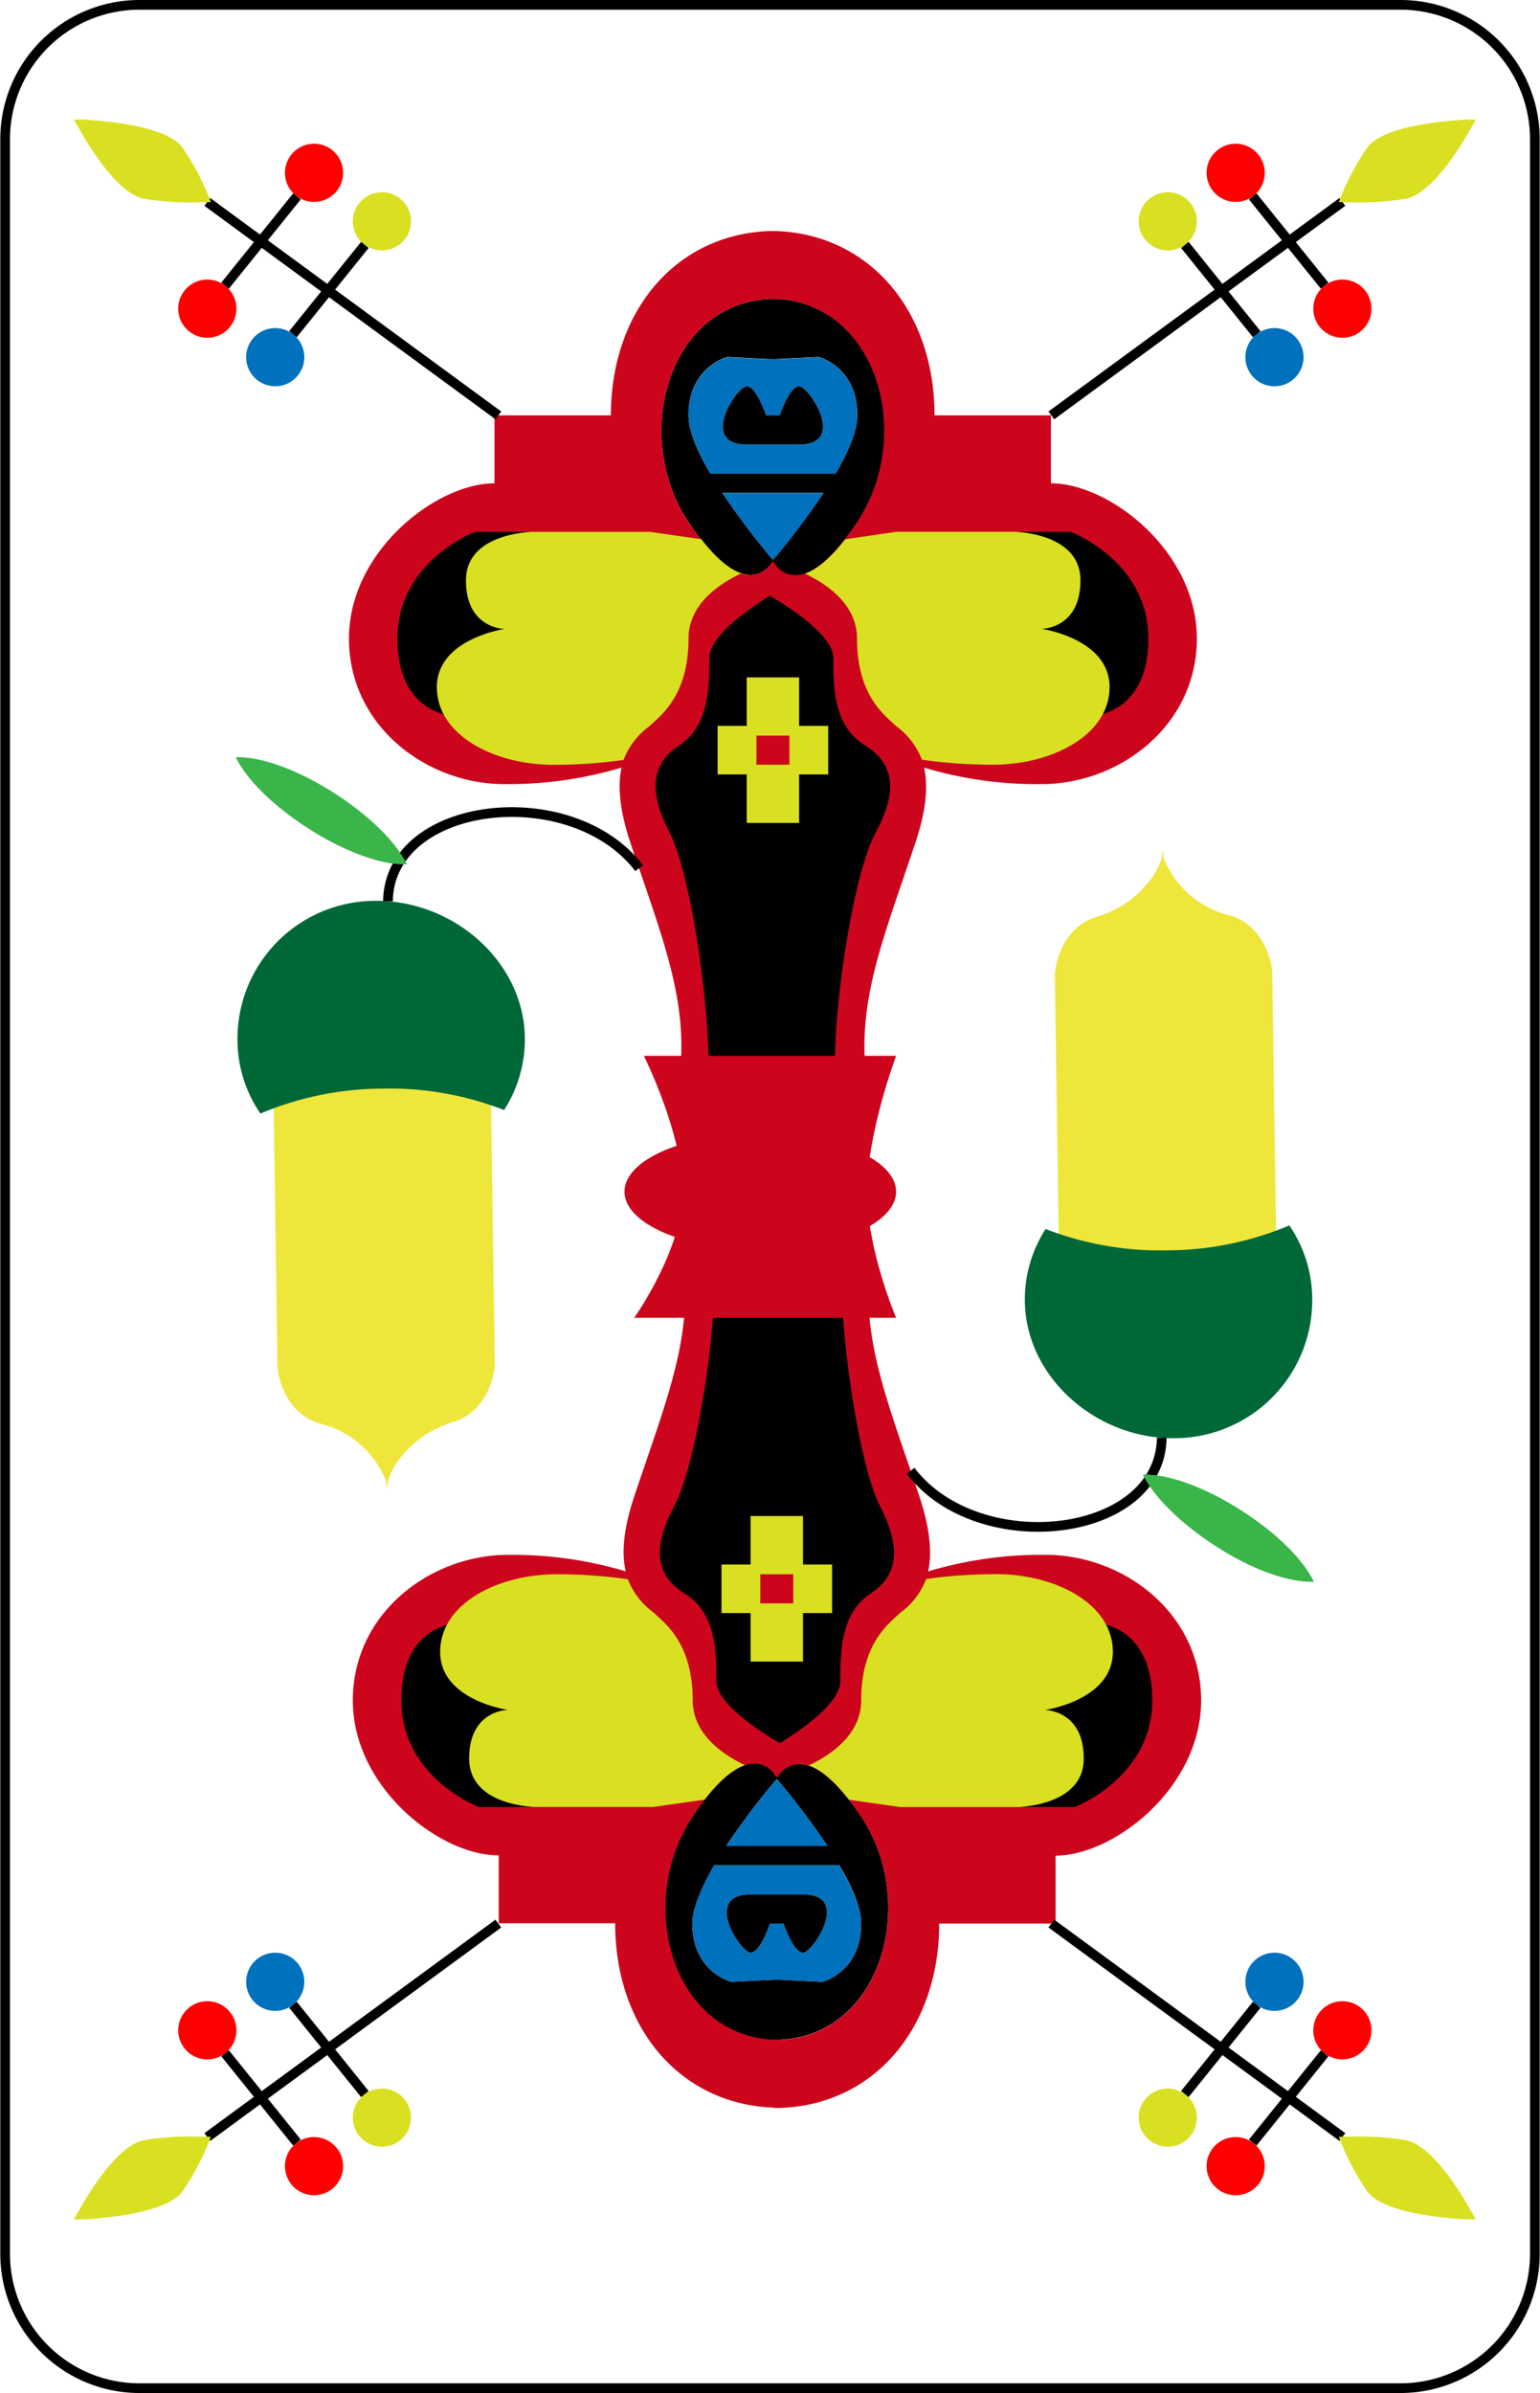 <svg id="Ebene_1" data-name="Ebene 1" xmlns="http://www.w3.org/2000/svg" viewBox="0 0 158.74 246.62"><defs><style>.cls-1{fill:#cc051d;}.cls-2{fill:#efe63c;}.cls-3{fill:#006837;}.cls-4{fill:#d9e021;}.cls-5{fill:#0071bc;}.cls-6{fill:none;stroke:#000;stroke-miterlimit:10;}.cls-7{fill:red;}.cls-8{fill:#39b54a;}</style></defs><title>ass</title><path d="M1178,293.19a13.35,13.35,0,0,1,13.34,13.34V524.47A13.35,13.35,0,0,1,1178,537.81H1048a13.35,13.35,0,0,1-13.34-13.34V306.53A13.35,13.35,0,0,1,1048,293.19H1178m0-1H1048a14.34,14.34,0,0,0-14.34,14.34V524.47A14.34,14.34,0,0,0,1048,538.81H1178a14.34,14.34,0,0,0,14.34-14.34V306.53A14.34,14.34,0,0,0,1178,292.19Z" transform="translate(-1033.63 -292.19)"/><ellipse class="cls-1" cx="78.37" cy="122.81" rx="14" ry="6"/><path class="cls-2" d="M1073.46,445.91l-.62-42.18,11.37-.17.43,29.3s-.26,4.69-4.39,5.92c-3.54,1.06-6,3.83-6.64,6.08a1.4,1.4,0,0,0-.08.34A2.52,2.52,0,0,0,1073.46,445.91Z" transform="translate(-1033.63 -292.19)"/><path class="cls-2" d="M1073.62,445.91a3,3,0,0,0-.09-.71,2.46,2.46,0,0,0-.09-.34,9.84,9.84,0,0,0-6.72-5.93c-4.1-1.11-4.49-5.79-4.49-5.79l-.43-29.25,11.21-.16Z" transform="translate(-1033.63 -292.19)"/><path class="cls-3" d="M1073,404.38a32.78,32.78,0,0,0-12.53,2.57,13.48,13.48,0,0,1-2.36-7.42,14.21,14.21,0,0,1,14.11-14.5c8.18-.12,15.4,6.3,15.51,14.07a13.43,13.43,0,0,1-2.14,7.49A32.51,32.51,0,0,0,1073,404.38Z" transform="translate(-1033.63 -292.19)"/><polygon class="cls-1" points="79.67 37.05 79.37 37.06 79.37 37.03 79.67 37.05"/><polygon class="cls-1" points="79.97 37.03 79.97 37.06 79.67 37.05 79.97 37.03"/><path class="cls-1" d="M1157,358c0,9-8,15-16,15a40.74,40.74,0,0,1-12.09-1.69c-.6-.19-.91-.31-.91-.31h-15V350.4a2,2,0,0,0,.19-.29l.09,0h0l.1,0a2.49,2.49,0,0,0,.18.27,2.54,2.54,0,0,0,2.19,1.05,3,3,0,0,0,.79-.15c1.08-.35,2.46-1.35,4.16-3.53.4-.51.82-1.1,1.26-1.75,5.89-8.83,2.14-22.49-8.4-23h-.6v-7h.6c9.68.31,16.4,8.21,16.4,19h12v7C1148,342,1157,349,1157,358Z" transform="translate(-1033.63 -292.19)"/><path d="M1138.38,347H1144s8,3,8,11-6,8-6,8l-6-3s-3-2-3-3a43.31,43.31,0,0,1,1-5Z" transform="translate(-1033.63 -292.19)"/><path class="cls-4" d="M1148,363a5.93,5.93,0,0,1-.69,2.78c-1.74,3.31-6.52,5.22-11.31,5.22a52,52,0,0,1-7.31-.51c-1.71-.25-2.69-.49-2.69-.49l-5-5-1.43-3.72-1.54-4h0l-2.23-5.83a3,3,0,0,0,.79-.15c1.08-.35,2.46-1.35,4.16-3.53L1126,347h12.38c1.45.09,6.62.69,6.62,5,0,5-4,5-4,5S1148,358,1148,363Z" transform="translate(-1033.63 -292.19)"/><path class="cls-1" d="M1128,379c-3,9-5.5,15-5.25,22,.11,3.18-1.89,3.47-4.11,2.84a20.73,20.73,0,0,1-5.06-2.46h0l-.27-.18-.3-.2V350.4a2,2,0,0,0,.19-.29l.09,0h0l.1,0a2.49,2.49,0,0,0,.18.27,2.54,2.54,0,0,0,2.19,1.05,3,3,0,0,0,.79-.15c2.51,1.19,5.42,3.31,5.42,6.72,0,6,3,8,4,9a7.67,7.67,0,0,1,2.69,3.49,6.11,6.11,0,0,1,.22.82C1129.28,373.05,1129.17,375.49,1128,379Z" transform="translate(-1033.63 -292.19)"/><path d="M1113,353.58c-.3.18-.65.4-1,.66V353S1112.4,353.21,1113,353.58Z" transform="translate(-1033.63 -292.19)"/><rect class="cls-4" x="79.37" y="69.81" width="3" height="5"/><rect class="cls-4" x="79.37" y="79.81" width="3" height="5"/><rect class="cls-4" x="79.37" y="74.81" width="6" height="5"/><rect class="cls-1" x="79.37" y="75.81" width="2" height="3"/><path d="M1113.6,323h-.6c-10.54.49-14.29,14.15-8.4,23,.44.65.86,1.24,1.26,1.75,1.7,2.18,3.08,3.18,4.16,3.53a3,3,0,0,0,.79.15,2.55,2.55,0,0,0,2.19-1,2,2,0,0,0,.19-.29l.09,0h0l.1,0a2.49,2.49,0,0,0,.18.27,2.54,2.54,0,0,0,2.19,1.05,3,3,0,0,0,.79-.15c1.08-.35,2.46-1.35,4.16-3.53.4-.51.82-1.1,1.26-1.75C1127.89,337.17,1124.14,323.51,1113.6,323Zm0,26.53-.3.35-.3-.35a79.69,79.69,0,0,1-4.92-6.55h10.44A79.69,79.69,0,0,1,1113.6,349.55Zm6.16-8.55h-12.92c-1.29-2.2-2.24-4.38-2.24-6,0-5,4-6,4-6l4.4.22.3,0,.3,0,4.4-.22s4,1,4,6C1122,336.62,1121.05,338.8,1119.76,341Z" transform="translate(-1033.63 -292.19)"/><polygon points="79.67 37.05 79.37 37.06 79.37 37.03 79.67 37.05"/><path d="M1113.3,323h-.3v0Z" transform="translate(-1033.63 -292.19)"/><polygon points="79.97 37.03 79.97 37.06 79.67 37.05 79.97 37.03"/><path d="M1113.32,350.08h0Z" transform="translate(-1033.63 -292.19)"/><polygon class="cls-5" points="79.97 37.03 79.97 37.06 79.67 37.05 79.97 37.03"/><polygon class="cls-1" points="79.67 37.05 79.37 37.06 79.37 37.03 79.67 37.05"/><path class="cls-1" d="M1113.6,316v7h-.6c-10.54.49-14.29,14.15-8.4,23,.44.65.86,1.24,1.26,1.75,1.7,2.18,3.08,3.18,4.16,3.53a3,3,0,0,0,.79.15,2.55,2.55,0,0,0,2.19-1,2,2,0,0,0,.19-.29l.09,0h0l.1,0a2.49,2.49,0,0,0,.18.27V371h-15s-.31.12-.91.31A40.74,40.74,0,0,1,1085.6,373c-8,0-16-6-16-15s9-16,15-16v-7h12c0-10.78,6.72-18.68,16.4-19h.6Z" transform="translate(-1033.63 -292.19)"/><polygon class="cls-1" points="79.97 37.03 79.97 37.06 79.67 37.05 79.97 37.03"/><path d="M1088.22,347h-5.62s-8,3-8,11,6,8,6,8l6-3s3-2,3-3a43.31,43.31,0,0,0-1-5Z" transform="translate(-1033.63 -292.19)"/><path class="cls-4" d="M1110.81,351.43l-2,5.31-2,5.27-1.15,3-5,5s-1,.24-2.69.49a52,52,0,0,1-7.31.51c-4.79,0-9.57-1.91-11.31-5.22a5.93,5.93,0,0,1-.69-2.78c0-5,7-6,7-6s-4,0-4-5c0-4.3,5.17-4.9,6.62-5h12.38l5.26.75c1.7,2.18,3.08,3.18,4.16,3.53A3,3,0,0,0,1110.81,351.43Z" transform="translate(-1033.63 -292.19)"/><path class="cls-1" d="M1113.6,350.38V401l-.3.2-.61.39a19.61,19.61,0,0,1-4.94,2.31c-2.14.55-4,.18-3.9-2.9.22-6.29-1.77-11.78-4.36-19.36h0c-.29-.85-.59-1.72-.89-2.63-1.17-3.51-1.28-5.95-.91-7.69a6.11,6.11,0,0,1,.22-.82,7.67,7.67,0,0,1,2.69-3.49c1-1,4-3,4-9,0-3.41,2.91-5.53,5.42-6.72a3,3,0,0,0,.79.15,2.55,2.55,0,0,0,2.19-1,2,2,0,0,0,.19-.29l.09,0h0l.1,0A2.49,2.49,0,0,0,1113.6,350.38Z" transform="translate(-1033.63 -292.19)"/><path d="M1123.89,378c-2.16,4-4.06,16-4.19,23-.11,5.39-4.62,2.48-6.68.86-2,1.62-6.27,4.53-6.37-.86-.13-7-1.94-19-4-23s-2.06-7,1-9,3.1-6,3.1-9c0-2,3.08-4.35,5.22-5.76.38-.26.73-.48,1-.66l1,.6c2.24,1.4,5.56,3.83,5.56,5.82,0,3,0,7,3.25,9S1126.05,374,1123.89,378Z" transform="translate(-1033.63 -292.19)"/><polygon class="cls-4" points="85.37 74.81 85.37 79.81 82.37 79.81 82.37 84.81 76.97 84.81 76.97 79.81 73.97 79.81 73.97 74.81 76.97 74.81 76.97 69.81 82.37 69.81 82.37 74.81 85.37 74.81"/><rect class="cls-1" x="1111.6" y="368" width="3.4" height="3" transform="translate(1192.97 446.81) rotate(-180)"/><path d="M1113.32,350.08h0Z" transform="translate(-1033.63 -292.19)"/><polygon points="79.67 37.05 79.37 37.06 79.37 37.03 79.67 37.05"/><path d="M1113.6,323v0h0Z" transform="translate(-1033.63 -292.19)"/><polygon points="79.97 37.03 79.97 37.06 79.67 37.05 79.97 37.03"/><path class="cls-5" d="M1118,329l-4.4.22v0h-.6v0l-4.4-.22s-4,1-4,6c0,1.62,1,3.8,2.24,6h12.92c1.29-2.2,2.24-4.38,2.24-6C1122,330,1118,329,1118,329Zm-2,9h-5.4c-5,0-1-6,0-6s2,3,2,3h1.4s1-3,2-3S1121,338,1116,338Z" transform="translate(-1033.63 -292.19)"/><path class="cls-5" d="M1118.52,343a79.69,79.69,0,0,1-4.92,6.55l-.3.35-.3-.35a79.69,79.69,0,0,1-4.92-6.55Z" transform="translate(-1033.63 -292.19)"/><polygon class="cls-5" points="79.67 37.05 79.37 37.06 79.37 37.03 79.67 37.05"/><path d="M1116,338h-5.4c-5,0-1-6,0-6s2,3,2,3h1.4s1-3,2-3S1121,338,1116,338Z" transform="translate(-1033.63 -292.19)"/><line class="cls-6" x1="108.37" y1="42.81" x2="138.37" y2="20.81"/><circle class="cls-7" cx="127.37" cy="17.81" r="3"/><circle class="cls-7" cx="138.37" cy="31.81" r="3"/><circle class="cls-5" cx="131.37" cy="36.81" r="3"/><circle class="cls-4" cx="120.37" cy="22.81" r="3"/><path class="cls-4" d="M1185.73,304.52c-.09.18-.21.4-.35.65L1172.29,313l-.29,0,13.17-8.47Z" transform="translate(-1033.63 -292.19)"/><path class="cls-4" d="M1172,313l.29,0h-.63q.06-.21.18-.51a26.31,26.31,0,0,1,2.66-5c1.55-2.32,7.89-2.85,10.67-3Z" transform="translate(-1033.63 -292.19)"/><path class="cls-4" d="M1185.73,304.52c-.09.18-.21.4-.35.65-1.27,2.29-4.27,7.16-7,7.53a29.87,29.87,0,0,1-6.09.32h-.63q.06-.21.18-.51l13.33-8Z" transform="translate(-1033.63 -292.19)"/><line class="cls-6" x1="136.54" y1="29.44" x2="129.13" y2="20.24"/><line class="cls-6" x1="129.54" y1="34.44" x2="122.13" y2="25.24"/><line class="cls-6" x1="51.37" y1="42.81" x2="21.37" y2="20.81"/><circle class="cls-7" cx="32.37" cy="17.81" r="3"/><circle class="cls-7" cx="21.37" cy="31.81" r="3"/><circle class="cls-5" cx="28.37" cy="36.81" r="3"/><circle class="cls-4" cx="39.37" cy="22.81" r="3"/><path class="cls-4" d="M1041.27,304.52c.09.18.21.4.35.65l13.09,7.85.29,0-13.17-8.47Z" transform="translate(-1033.63 -292.19)"/><path class="cls-4" d="M1055,313l-.29,0h.63q-.06-.21-.18-.51a26.31,26.31,0,0,0-2.66-5c-1.55-2.32-7.89-2.85-10.67-3Z" transform="translate(-1033.63 -292.19)"/><path class="cls-4" d="M1041.27,304.52c.09.18.21.4.35.65,1.27,2.29,4.27,7.16,7,7.53a29.87,29.87,0,0,0,6.09.32h.63q-.06-.21-.18-.51l-13.33-8Z" transform="translate(-1033.63 -292.19)"/><line class="cls-6" x1="23.2" y1="29.44" x2="30.61" y2="20.24"/><line class="cls-6" x1="30.2" y1="34.44" x2="37.61" y2="25.24"/><path class="cls-6" d="M1099.51,381.66c-7-9.16-25.77-7-25.89,3.41" transform="translate(-1033.63 -292.19)"/><path class="cls-8" d="M1068.18,374c3.58,2.31,6.27,5,7.37,7.25-2.47.12-6.35-1.24-10.23-3.75-3.58-2.31-6.27-5-7.37-7.25C1060.42,370.13,1064.3,371.49,1068.18,374Z" transform="translate(-1033.63 -292.19)"/><path class="cls-8" d="M1068.18,374c3.58,2.31,6.27,5,7.37,7.25-2.47.12-6.35-1.24-10.23-3.75-3.58-2.31-6.27-5-7.37-7.25C1060.42,370.13,1064.3,371.49,1068.18,374Z" transform="translate(-1033.63 -292.19)"/><path class="cls-2" d="M1153.54,379.52l.62,42.18-11.37.17-.43-29.3s.26-4.69,4.39-5.92c3.54-1.06,6-3.83,6.64-6.07a1.65,1.65,0,0,0,.08-.34A2.62,2.62,0,0,0,1153.54,379.52Z" transform="translate(-1033.63 -292.19)"/><path class="cls-2" d="M1153.38,379.52a3.15,3.15,0,0,0,.09.72,2.34,2.34,0,0,0,.09.33,9.8,9.8,0,0,0,6.72,5.93c4.1,1.11,4.49,5.8,4.49,5.8l.43,29.24-11.21.17Z" transform="translate(-1033.63 -292.19)"/><path class="cls-3" d="M1154,421.05a32.59,32.59,0,0,0,12.53-2.57,13.48,13.48,0,0,1,2.36,7.42,14.22,14.22,0,0,1-14.11,14.51c-8.18.12-15.4-6.31-15.51-14.08a13.42,13.42,0,0,1,2.14-7.48A32.7,32.7,0,0,0,1154,421.05Z" transform="translate(-1033.63 -292.19)"/><polygon class="cls-1" points="80.07 204 80.37 203.99 80.37 204.02 80.07 204"/><polygon class="cls-1" points="79.77 204.02 79.77 203.99 80.07 204 79.77 204.02"/><path class="cls-1" d="M1070,467.43c0-9,8-15,16-15a40.74,40.74,0,0,1,12.09,1.69c.6.19.91.31.91.31h15V475a2,2,0,0,0-.19.29l-.09,0h0l-.1,0a2.49,2.49,0,0,0-.18-.27,2.54,2.54,0,0,0-2.19-1.05,3,3,0,0,0-.79.15c-1.08.35-2.46,1.35-4.16,3.53-.4.51-.82,1.1-1.26,1.75-5.89,8.83-2.14,22.49,8.4,23h.6v7h-.6c-9.68-.31-16.4-8.21-16.4-19h-12v-7C1079,483.43,1070,476.43,1070,467.43Z" transform="translate(-1033.63 -292.19)"/><path d="M1088.62,478.42H1083s-8-3-8-11,6-8,6-8l6,3s3,2,3,3a43.31,43.31,0,0,1-1,5Z" transform="translate(-1033.63 -292.19)"/><path class="cls-4" d="M1079,462.43a5.93,5.93,0,0,1,.69-2.78c1.74-3.31,6.52-5.22,11.31-5.22a52,52,0,0,1,7.31.51c1.71.25,2.69.49,2.69.49l5,5,1.43,3.72,1.54,4h0l2.23,5.83a3,3,0,0,0-.79.15c-1.08.35-2.46,1.35-4.16,3.53l-5.26.75h-12.38c-1.45-.09-6.62-.69-6.62-5,0-5,4-5,4-5S1079,467.43,1079,462.43Z" transform="translate(-1033.63 -292.19)"/><path class="cls-1" d="M1099,446.43c3-9,5.5-15,5.25-22-.11-3.18,1.89-3.47,4.11-2.84a20.73,20.73,0,0,1,5.06,2.46h0l.27.18.3.2V475a2,2,0,0,0-.19.29l-.09,0h0l-.1,0a2.49,2.49,0,0,0-.18-.27,2.54,2.54,0,0,0-2.19-1.05,3,3,0,0,0-.79.15c-2.51-1.19-5.42-3.31-5.42-6.72,0-6-3-8-4-9a7.67,7.67,0,0,1-2.69-3.49,6.11,6.11,0,0,1-.22-.82C1097.72,452.38,1097.83,449.94,1099,446.43Z" transform="translate(-1033.63 -292.19)"/><path d="M1114,471.85c.3-.18.65-.4,1-.66v1.24S1114.6,472.22,1114,471.85Z" transform="translate(-1033.63 -292.19)"/><rect class="cls-4" x="1111" y="458.43" width="3" height="5" transform="translate(1191.37 629.68) rotate(-180)"/><rect class="cls-4" x="1111" y="448.43" width="3" height="5" transform="translate(1191.37 609.68) rotate(-180)"/><rect class="cls-4" x="1108" y="453.43" width="6" height="5" transform="translate(1188.37 619.68) rotate(-180)"/><rect class="cls-1" x="1112" y="454.43" width="2" height="3" transform="translate(1192.37 619.68) rotate(-180)"/><path d="M1113.4,502.41h.6c10.54-.49,14.29-14.15,8.4-23-.44-.65-.86-1.24-1.26-1.75-1.7-2.18-3.08-3.18-4.16-3.53a3,3,0,0,0-.79-.15,2.55,2.55,0,0,0-2.19,1,2,2,0,0,0-.19.29l-.09,0h0l-.1,0a2.49,2.49,0,0,0-.18-.27,2.54,2.54,0,0,0-2.19-1.05,3,3,0,0,0-.79.15c-1.08.35-2.46,1.35-4.16,3.53-.4.51-.82,1.1-1.26,1.75C1099.11,488.26,1102.86,501.92,1113.4,502.41Zm0-26.53.3-.35.3.35a79.69,79.69,0,0,1,4.92,6.55h-10.44A79.69,79.69,0,0,1,1113.4,475.88Zm-6.16,8.55h12.92c1.29,2.2,2.24,4.38,2.24,6,0,5-4,6-4,6l-4.4-.22-.3,0-.3,0-4.4.22s-4-1-4-6C1105,488.81,1106,486.63,1107.24,484.43Z" transform="translate(-1033.63 -292.19)"/><polygon points="80.07 204 80.37 203.99 80.37 204.02 80.07 204"/><path d="M1113.7,502.42h.3v0Z" transform="translate(-1033.63 -292.19)"/><polygon points="79.77 204.02 79.77 203.99 80.07 204 79.77 204.02"/><path d="M1113.68,475.35h0Z" transform="translate(-1033.63 -292.19)"/><polygon class="cls-5" points="79.77 204.02 79.77 203.99 80.07 204 79.77 204.02"/><polygon class="cls-1" points="80.07 204 80.37 203.99 80.37 204.02 80.07 204"/><path class="cls-1" d="M1113.4,509.43v-7h.6c10.54-.49,14.29-14.15,8.4-23-.44-.65-.86-1.24-1.26-1.75-1.7-2.18-3.08-3.18-4.16-3.53a3,3,0,0,0-.79-.15,2.55,2.55,0,0,0-2.19,1,2,2,0,0,0-.19.29l-.09,0h0l-.1,0a2.49,2.49,0,0,0-.18-.27V454.43h15s.31-.12.91-.31a40.74,40.74,0,0,1,12.09-1.69c8,0,16,6,16,15s-9,16-15,16v7h-12c0,10.78-6.72,18.68-16.4,19h-.6Z" transform="translate(-1033.63 -292.19)"/><polygon class="cls-1" points="79.77 204.02 79.77 203.99 80.07 204 79.77 204.02"/><path d="M1138.78,478.42h5.62s8-3,8-11-6-8-6-8l-6,3s-3,2-3,3a43.31,43.31,0,0,0,1,5Z" transform="translate(-1033.63 -292.19)"/><path class="cls-4" d="M1116.19,474l2-5.31,2-5.27,1.15-3,5-5s1-.24,2.69-.49a52,52,0,0,1,7.31-.51c4.79,0,9.57,1.91,11.31,5.22a5.93,5.93,0,0,1,.69,2.78c0,5-7,6-7,6s4,0,4,5c0,4.3-5.17,4.9-6.62,5H1126.4l-5.26-.75c-1.7-2.18-3.08-3.18-4.16-3.53A3,3,0,0,0,1116.19,474Z" transform="translate(-1033.63 -292.19)"/><path class="cls-1" d="M1113.4,475.05V424.43l.3-.2.61-.39a19.61,19.61,0,0,1,4.94-2.31c2.14-.55,4-.18,3.9,2.9-.22,6.29,1.77,11.78,4.36,19.36h0c.29.85.59,1.72.89,2.63,1.17,3.51,1.28,5.95.91,7.69a6.11,6.11,0,0,1-.22.82,7.67,7.67,0,0,1-2.69,3.49c-1,1-4,3-4,9,0,3.41-2.91,5.53-5.42,6.72a3,3,0,0,0-.79-.15,2.55,2.55,0,0,0-2.19,1,2,2,0,0,0-.19.29l-.09,0h0l-.1,0A2.49,2.49,0,0,0,1113.4,475.05Z" transform="translate(-1033.63 -292.19)"/><path d="M1103.11,447.43c2.16-4,4.06-16,4.19-23,.11-5.39,4.62-2.48,6.68-.86,2-1.62,6.27-4.53,6.37.86.13,7,1.94,19,4,23s2.06,7-1,9-3.1,6-3.1,9c0,2-3.08,4.35-5.22,5.76-.38.26-.73.48-1,.66l-1-.6c-2.24-1.4-5.56-3.83-5.56-5.82,0-3,0-7-3.25-9S1101,451.43,1103.11,447.43Z" transform="translate(-1033.63 -292.19)"/><polygon class="cls-4" points="85.77 161.24 85.77 166.24 82.77 166.24 82.77 171.24 77.37 171.24 77.37 166.24 74.37 166.24 74.37 161.24 77.37 161.24 77.37 156.24 82.77 156.24 82.77 161.24 85.77 161.24"/><rect class="cls-1" x="78.37" y="162.24" width="3.4" height="3"/><path d="M1113.68,475.35h0Z" transform="translate(-1033.63 -292.19)"/><polygon points="80.07 204 80.37 203.99 80.37 204.02 80.07 204"/><path d="M1113.4,502.43v0h0Z" transform="translate(-1033.63 -292.19)"/><polygon points="79.77 204.02 79.77 203.99 80.07 204 79.77 204.02"/><path class="cls-5" d="M1109,496.43l4.4-.22v0h.6v0l4.4.22s4-1,4-6c0-1.62-1-3.8-2.24-6h-12.92c-1.29,2.2-2.24,4.38-2.24,6C1105,495.43,1109,496.43,1109,496.43Zm2-9h5.4c5,0,1,6,0,6s-2-3-2-3H1113s-1,3-2,3S1106,487.43,1111,487.43Z" transform="translate(-1033.63 -292.19)"/><path class="cls-5" d="M1108.48,482.43a79.69,79.69,0,0,1,4.92-6.55l.3-.35.3.35a79.69,79.69,0,0,1,4.92,6.55Z" transform="translate(-1033.63 -292.19)"/><polygon class="cls-5" points="80.07 204 80.37 203.99 80.37 204.02 80.07 204"/><path d="M1111,487.43h5.4c5,0,1,6,0,6s-2-3-2-3H1113s-1,3-2,3S1106,487.43,1111,487.43Z" transform="translate(-1033.63 -292.19)"/><line class="cls-6" x1="51.37" y1="198.24" x2="21.37" y2="220.24"/><circle class="cls-7" cx="32.37" cy="223.24" r="3"/><circle class="cls-7" cx="21.37" cy="209.24" r="3"/><circle class="cls-5" cx="28.37" cy="204.24" r="3"/><circle class="cls-4" cx="39.37" cy="218.24" r="3"/><path class="cls-4" d="M1041.27,520.91c.09-.18.21-.4.35-.65l13.09-7.85.29,0-13.17,8.47Z" transform="translate(-1033.63 -292.19)"/><path class="cls-4" d="M1055,512.43l-.29,0h.63q-.06.21-.18.51a26.31,26.31,0,0,1-2.66,5c-1.55,2.32-7.89,2.85-10.67,3Z" transform="translate(-1033.63 -292.19)"/><path class="cls-4" d="M1041.27,520.91c.09-.18.21-.4.35-.65,1.27-2.29,4.27-7.16,7-7.53a29.87,29.87,0,0,1,6.09-.32h.63q-.06.21-.18.51l-13.33,8Z" transform="translate(-1033.63 -292.19)"/><line class="cls-6" x1="23.2" y1="211.61" x2="30.61" y2="220.81"/><line class="cls-6" x1="30.2" y1="206.61" x2="37.61" y2="215.81"/><line class="cls-6" x1="108.37" y1="198.24" x2="138.37" y2="220.24"/><circle class="cls-7" cx="127.37" cy="223.24" r="3"/><circle class="cls-7" cx="138.37" cy="209.24" r="3"/><circle class="cls-5" cx="131.37" cy="204.24" r="3"/><circle class="cls-4" cx="120.37" cy="218.24" r="3"/><path class="cls-4" d="M1185.73,520.91c-.09-.18-.21-.4-.35-.65l-13.09-7.85-.29,0,13.17,8.47Z" transform="translate(-1033.63 -292.19)"/><path class="cls-4" d="M1172,512.43l.29,0h-.63q.06.21.18.51a26.31,26.31,0,0,0,2.66,5c1.55,2.32,7.89,2.85,10.67,3Z" transform="translate(-1033.63 -292.19)"/><path class="cls-4" d="M1185.73,520.91c-.09-.18-.21-.4-.35-.65-1.27-2.29-4.27-7.16-7-7.53a29.87,29.87,0,0,0-6.09-.32h-.63q.06.21.18.51l13.33,8Z" transform="translate(-1033.63 -292.19)"/><line class="cls-6" x1="136.54" y1="211.61" x2="129.13" y2="220.81"/><line class="cls-6" x1="129.54" y1="206.61" x2="122.13" y2="215.81"/><path class="cls-6" d="M1127.49,443.77c7,9.16,25.77,7,25.89-3.41" transform="translate(-1033.63 -292.19)"/><path class="cls-8" d="M1158.82,451.44c-3.58-2.32-6.27-5.05-7.37-7.26,2.47-.12,6.35,1.24,10.23,3.75,3.58,2.31,6.27,5,7.37,7.26C1166.58,455.3,1162.7,454,1158.82,451.44Z" transform="translate(-1033.63 -292.19)"/><path class="cls-8" d="M1158.82,451.44c-3.58-2.32-6.27-5.05-7.37-7.26,2.47-.12,6.35,1.24,10.23,3.75,3.58,2.31,6.27,5,7.37,7.26C1166.58,455.3,1162.7,454,1158.82,451.44Z" transform="translate(-1033.63 -292.19)"/><path class="cls-1" d="M1100,401h26s-3,8-3,14,3,13,3,13h-27s5-7,5-13S1100,401,1100,401Z" transform="translate(-1033.63 -292.19)"/></svg>